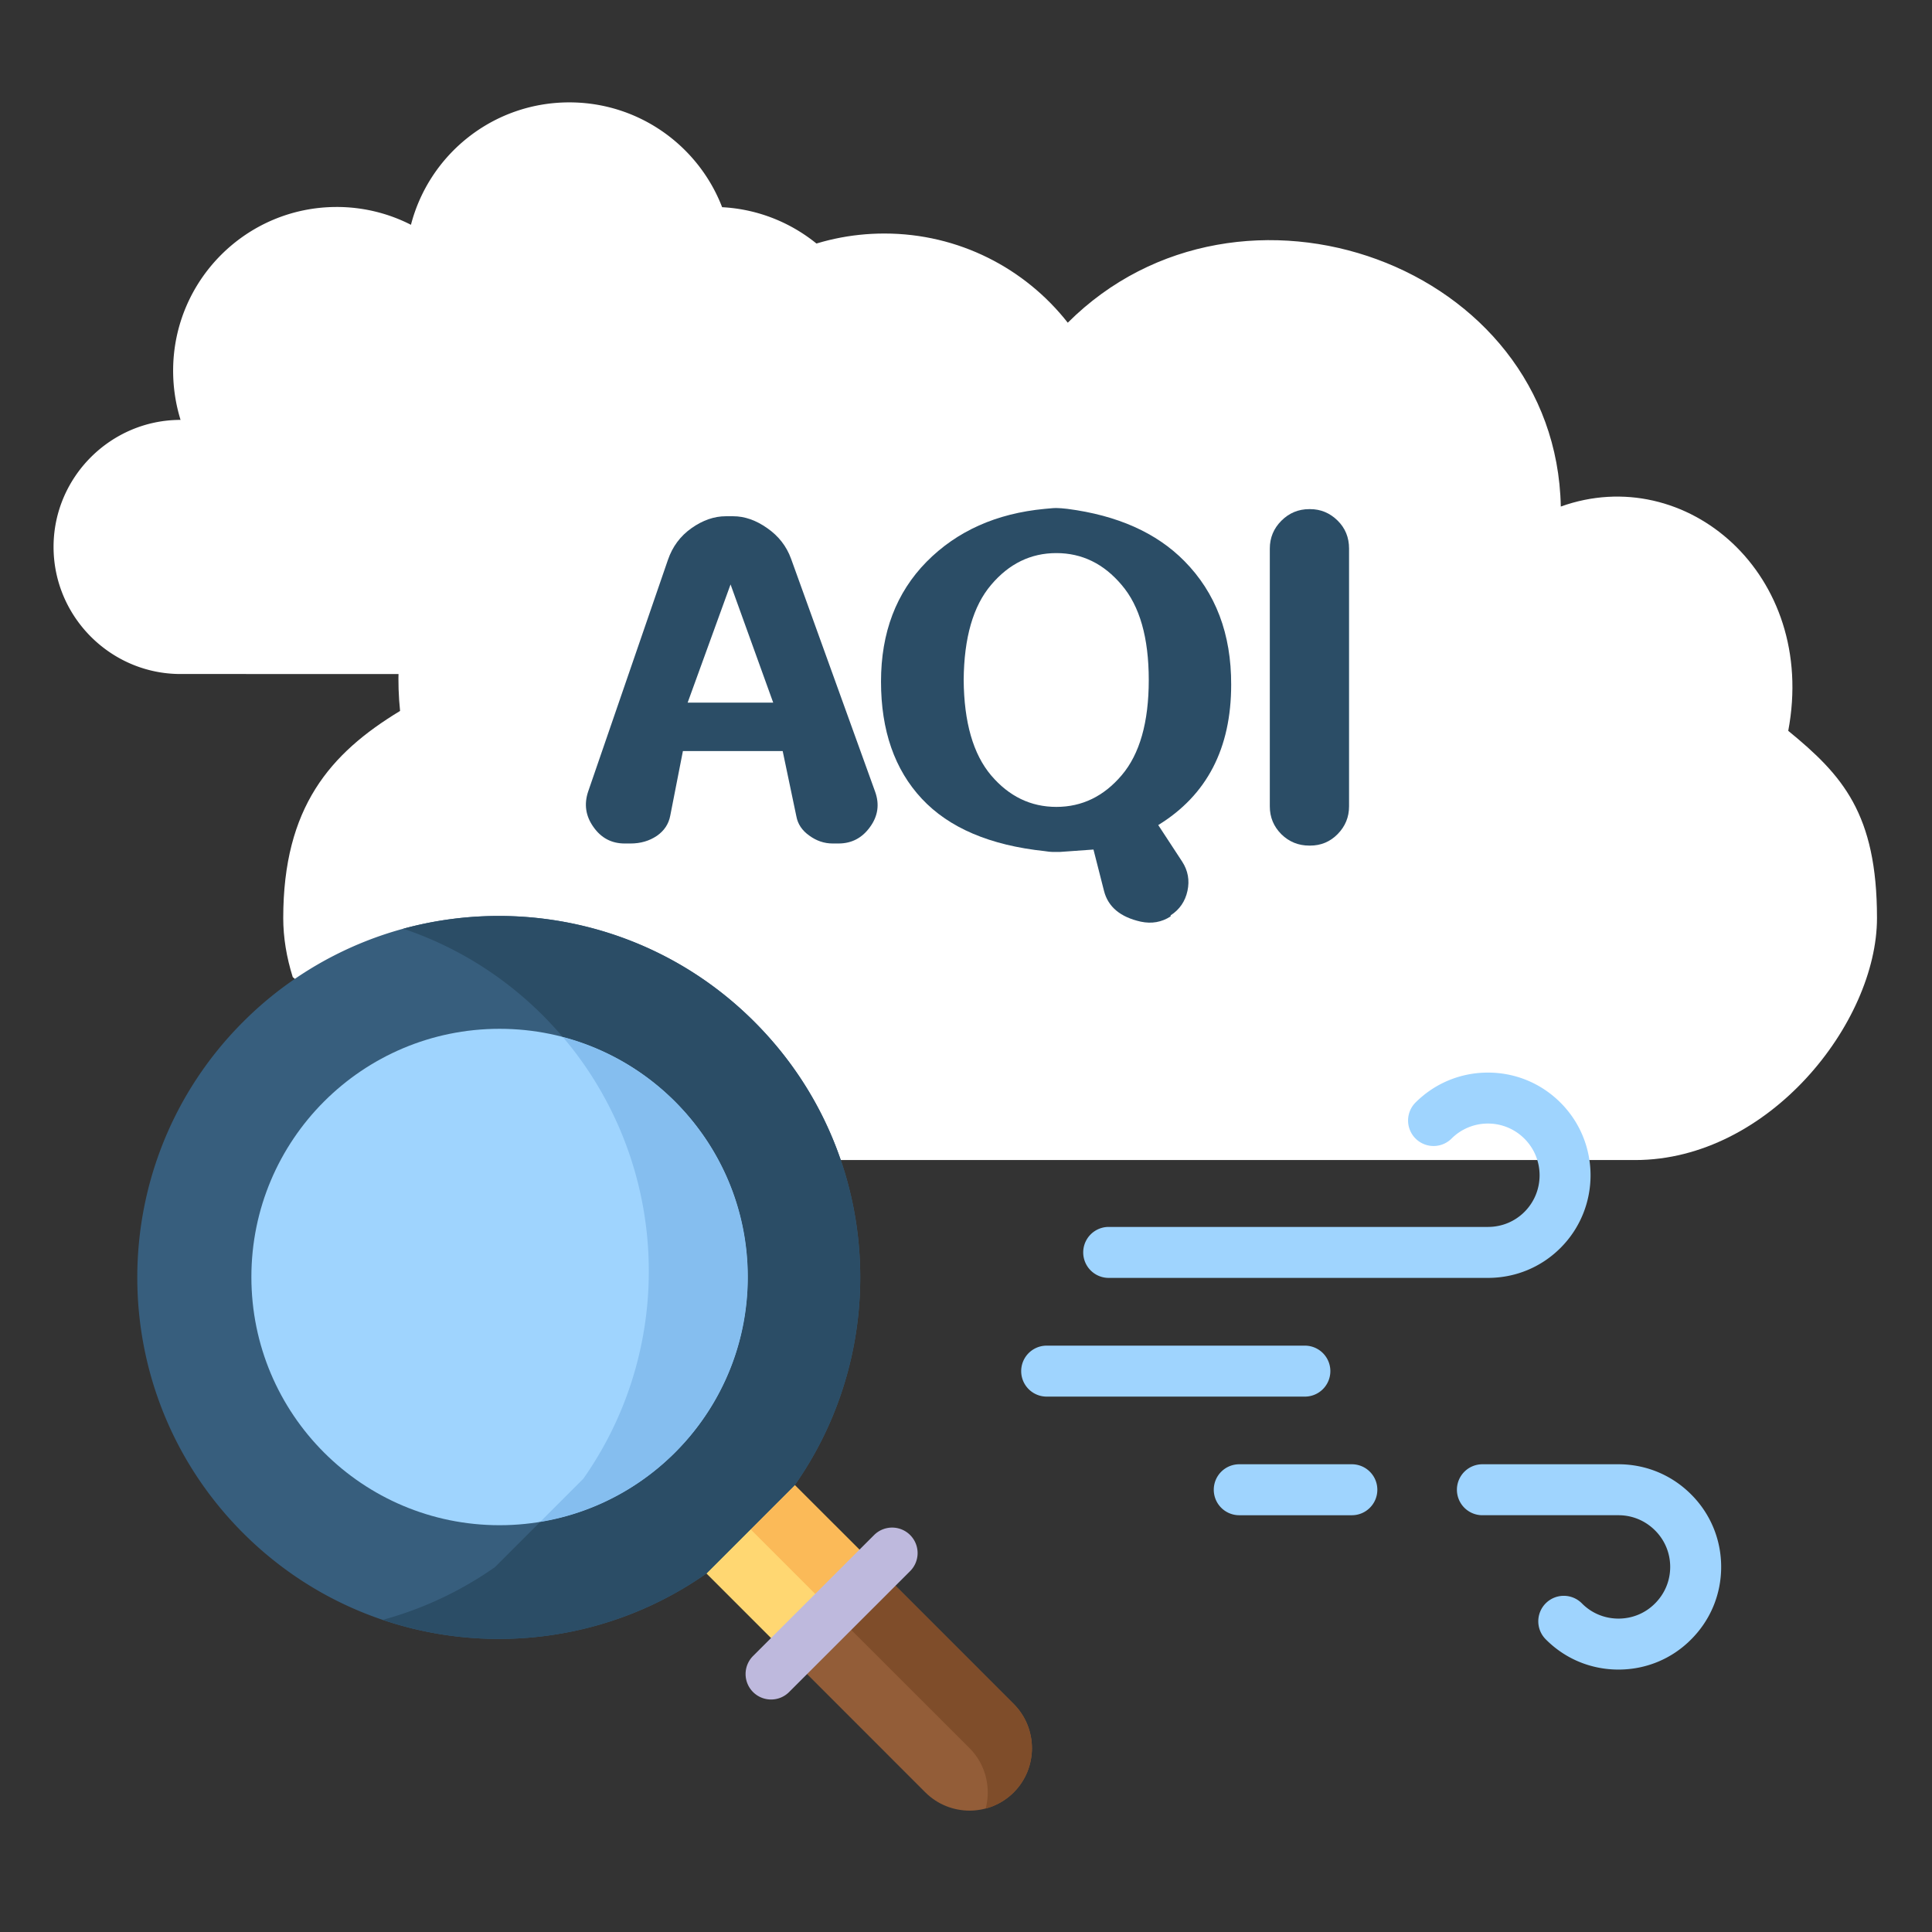 <?xml version="1.0" encoding="UTF-8" standalone="no"?>
<svg
   version="1.1"
   width="512"
   height="512"
   x="0"
   y="0"
   viewBox="0 0 512 512"
   xml:space="preserve"
   class=""
   id="svg48"
   sodipodi:docname="aqi.svg"
   inkscape:version="1.2.2 (732a01da63, 2022-12-09, custom)"
   xmlns:inkscape="http://www.inkscape.org/namespaces/inkscape"
   xmlns:sodipodi="http://sodipodi.sourceforge.net/DTD/sodipodi-0.dtd"
   xmlns="http://www.w3.org/2000/svg"
   xmlns:svg="http://www.w3.org/2000/svg"><rect x="0" y="0" width="512" height="512" fill="#333333" stroke="none"/><defs
   id="defs52">
    
    
    
    
    
    
    
    
    
    
    
    
    
    
  </defs><sodipodi:namedview
   id="namedview50"
   pagecolor="#505050"
   bordercolor="#eeeeee"
   borderopacity="1"
   inkscape:showpageshadow="0"
   inkscape:pageopacity="0"
   inkscape:pagecheckerboard="0"
   inkscape:deskcolor="#505050"
   showgrid="false"
   inkscape:zoom="1.6503906"
   inkscape:cx="213.88876"
   inkscape:cy="204.19408"
   inkscape:window-width="1846"
   inkscape:window-height="1011"
   inkscape:window-x="74"
   inkscape:window-y="32"
   inkscape:window-maximized="1"
   inkscape:current-layer="svg48"
   showguides="true"
   inkscape:lockguides="false" />
  
<g
   id="g40596"
   transform="matrix(1.063,0,0,1.063,-23.868,-16.073)"><g
     id="g36167"
     transform="matrix(1.126,0,0,1.126,-33.247,-22.238)"><path
       fill="#eff6ff"
       fill-rule="evenodd"
       d="m 225.72,290.021 h 185.775 c 29.595,0 53.552,-30.419 53.552,-53.578 0,-23.134 -7.647,-31.629 -19.649,-41.454 6.533,-34.654 -22.699,-59.604 -50.358,-49.658 -1.065,-53.602 -71.024,-78.77 -109.161,-40.703 -9.438,-12.027 -24.126,-19.746 -40.606,-19.746 -7.526,0 -14.641,1.597 -21.077,4.477 -15.294,6.848 -26.643,20.885 -29.74,37.824 -27.175,-0.775 -50.575,17.4 -55.73,44.866 -1.065,5.808 -1.355,12.003 -0.678,18.537 -15.511,9.389 -25.869,21.344 -25.869,45.859 0,4.283 0.726,8.688 2.105,13.068 23.496,20.158 58.295,62.604 111.435,40.51 z"
       clip-rule="evenodd"
       class=""
       id="path26"
       style="fill:#ffffff;fill-opacity:1;stroke-width:0.822" /><path
       fill="#eff6ff"
       fill-rule="evenodd"
       d="m 154.71,182.41 c 46.632,19.868 125.64,-36.299 85.471,-82.69 -5.565,-11.689 -17.205,-19.941 -30.83,-20.667 -5.228,-13.577 -18.416,-23.208 -33.83,-23.208 -16.867,0 -31.023,11.494 -35.064,27.104 a 36.093,36.093 0 0 0 -16.431,-3.945 c -20.013,0 -36.226,16.238 -36.226,36.251 0,3.799 0.581,7.454 1.645,10.89 -15.463,-8.2e-4 -28.119,12.656 -28.119,28.119 0,15.488 12.656,28.144 28.119,28.144 z"
       clip-rule="evenodd"
       class=""
       id="path28"
       style="fill:#ffffff;fill-opacity:1;stroke-width:0.822" /></g><path
     fill="#d9eeff"
     d="m 393.403,333.705 h -94.546 a 6.353,6.353 0 1 1 0,-12.707 h 94.546 c 3.452,0 6.687,-1.333 9.106,-3.753 5.029,-5.029 5.029,-13.21 0,-18.238 a 12.795,12.795 0 0 0 -9.106,-3.779 12.795,12.795 0 0 0 -9.106,3.778 6.354,6.354 0 0 1 -8.986,-8.985 c 4.835,-4.836 11.261,-7.5 18.093,-7.5 6.831,0 13.257,2.663 18.093,7.5 9.983,9.984 9.983,26.226 0,36.21 -4.821,4.82 -11.246,7.474 -18.093,7.474 z m -45.64,29.596 h -64.369 a 6.353,6.353 0 1 1 0,-12.707 h 64.369 a 6.353,6.353 0 1 1 0,12.707 z m 78.187,68.05 c -6.861,0 -13.292,-2.668 -18.107,-7.514 a 6.354,6.354 0 1 1 9.014,-8.957 c 2.412,2.427 5.64,3.763 9.092,3.763 3.452,0 6.681,-1.337 9.092,-3.763 2.457,-2.449 3.798,-5.681 3.798,-9.123 0,-3.441 -1.341,-6.673 -3.777,-9.1 -2.443,-2.443 -5.676,-3.784 -9.114,-3.784 H 392.022 a 6.352,6.352 0 0 1 -6.353,-6.353 6.352,6.352 0 0 1 6.353,-6.353 h 33.927 c 6.832,0 13.257,2.663 18.093,7.499 4.837,4.822 7.505,11.25 7.505,18.093 0,6.843 -2.668,13.271 -7.513,18.1 -4.793,4.824 -11.224,7.493 -18.085,7.493 z m -66.474,-38.477 H 331.405 a 6.352,6.352 0 0 1 -6.353,-6.353 6.352,6.352 0 0 1 6.353,-6.353 h 28.071 c 3.51,0 6.353,2.844 6.353,6.353 0,3.509 -2.844,6.353 -6.353,6.353 z"
     class=""
     id="path42"
     style="fill:#9fd4fe;fill-opacity:1;stroke-width:0.822" /><g
     id="g35435"><path
       fill="#ffd772"
       fill-rule="evenodd"
       d="m 219.162,427.983 19.505,-2.517 2.541,-19.505 -20.617,-20.593 -19.432,1.815 -2.589,20.206 z"
       clip-rule="evenodd"
       id="path18"
       style="stroke-width:0.822" /><g
       id="g35423"><path
         fill="#935d38"
         fill-rule="evenodd"
         d="m 241.208,405.961 -22.045,22.022 33.975,33.976 c 6.074,6.074 15.971,6.074 22.045,0 6.05,-6.05 6.05,-15.947 0,-22.022 z"
         clip-rule="evenodd"
         id="path20"
         style="stroke-width:0.822" /><path
         fill="#fbba58"
         fill-rule="evenodd"
         d="m 209.58,396.379 20.593,20.593 11.035,-11.011 -20.617,-20.593 z"
         clip-rule="evenodd"
         id="path22"
         style="stroke-width:0.822" /><path
         fill="#7f4d2a"
         fill-rule="evenodd"
         d="m 241.208,405.961 -11.035,11.011 34,33.976 c 4.041,4.066 5.372,9.849 4.017,15.052 a 15.465,15.465 0 0 0 6.994,-4.042 c 6.05,-6.05 6.05,-15.947 0,-22.022 z"
         clip-rule="evenodd"
         id="path24"
         style="stroke-width:0.822" /><path
         fill="#375e7d"
         fill-rule="evenodd"
         d="m 220.591,385.368 c 19.891,-28.313 21.61,-65.533 5.13,-95.346 -3.993,-7.236 -9.074,-14.035 -15.197,-20.158 -26.014,-26.014 -64.006,-32.79 -96.239,-20.352 a 90.038,90.038 0 0 0 -31.216,20.352 c -35.186,35.186 -35.186,92.273 0,127.459 31.434,31.435 80.34,34.774 115.501,10.067 z"
         clip-rule="evenodd"
         id="path30"
         style="stroke-width:0.822" /><path
         fill="#9fd4fe"
         fill-rule="evenodd"
         d="m 208.878,333.484 c 0,-34.17 -27.707,-61.878 -61.877,-61.878 -34.193,0 -61.877,27.708 -61.877,61.878 0,34.194 27.684,61.878 61.877,61.878 34.168,0 61.877,-27.684 61.877,-61.878 z"
         clip-rule="evenodd"
         id="path32"
         style="stroke-width:0.822" /><path
         fill="#2b4d66"
         fill-rule="evenodd"
         d="m 196.391,296.241 c 7.841,10.357 12.487,23.256 12.487,37.243 0,30.734 -22.408,56.24 -51.761,61.055 l -11.277,11.277 a 89.604,89.604 0 0 1 -27.974,13.141 c 26.74,9.05 56.868,5.179 80.704,-11.568 l 22.021,-22.022 c 19.891,-28.313 21.61,-65.533 5.13,-95.346 -3.993,-7.236 -9.074,-14.035 -15.197,-20.158 -23.69,-23.716 -57.327,-31.435 -87.527,-23.208 12.729,4.283 24.683,11.494 34.822,21.635 a 102.595,102.595 0 0 1 4.936,5.348 c 13.598,3.581 25.383,11.664 33.635,22.602 z"
         clip-rule="evenodd"
         class=""
         id="path36"
         style="stroke-width:0.822" /><path
         fill="#85beef"
         fill-rule="evenodd"
         d="m 208.878,333.484 c 0,-13.988 -4.646,-26.886 -12.487,-37.243 -8.252,-10.939 -20.037,-19.021 -33.636,-22.602 a 88.908,88.908 0 0 1 10.236,14.81 85.847,85.847 0 0 1 2.299,4.453 c 13.987,29.015 11.518,63.983 -7.429,90.894 l -10.744,10.744 c 29.353,-4.816 51.761,-30.323 51.761,-61.056 z"
         clip-rule="evenodd"
         id="path38"
         style="stroke-width:0.822" /><path
         fill="#beb9dd"
         d="m 214.686,438.814 a 6.354,6.354 0 0 1 -4.492,-10.849 l 30.176,-30.153 a 6.354,6.354 0 0 1 8.983,8.99 l -30.176,30.153 a 6.338,6.338 0 0 1 -4.492,1.859 z"
         id="path44"
         style="stroke-width:0.822">

    </path></g></g><g
     id="g39827"
     transform="matrix(0.787,0,0,0.787,56.165,41.212)"><path
       d="m 174.994,189.427 h 27.105 l -13.511,-37.447 z m 32.777,-45.537 q 0,0 26.605,73.726 2.168,6.005 -1.585,11.176 -3.753,5.254 -10.008,5.254 h -1.835 q -4.003,0 -7.423,-2.502 -3.419,-2.419 -4.087,-6.088 l -4.337,-20.683 h -31.609 l -4.003,20.433 q -0.751,4.003 -4.253,6.422 -3.586,2.419 -8.34,2.419 h -1.835 q -6.255,0 -9.925,-5.254 -3.67,-5.171 -1.668,-11.176 l 25.27,-73.393 q 2.168,-6.338 7.506,-10.091 5.338,-3.753 10.842,-3.753 h 2.335 q 5.421,0 10.759,3.753 5.421,3.753 7.589,9.758 z"
       id="path34410"
       style="font-size:145.643px;line-height:1.25;font-family:Dyuthi;-inkscape-font-specification:Dyuthi;fill:#2b4d66;stroke-width:1.314" /><path
       d="m 262.436,182.254 q 0.167,20.1 8.674,30.191 8.507,10.008 20.683,10.008 12.177,0 20.683,-10.008 8.59,-10.091 8.59,-30.191 0,-20.1 -8.59,-30.108 -8.507,-10.092 -20.683,-10.092 -12.177,0 -20.683,10.092 -8.507,10.008 -8.674,30.108 z m 30.608,54.461 h -2.585 q -0.751,0 -2.335,-0.25 -26.021,-2.752 -38.948,-16.597 -12.927,-13.845 -12.927,-37.113 0,-23.269 14.428,-37.947 14.428,-14.595 37.447,-16.764 3.169,-0.334 4.087,-0.25 0.834,0 3.086,0.25 23.769,3.086 37.03,16.513 14.929,15.096 14.845,39.198 0,30.274 -23.102,44.453 l 7.589,11.593 q 2.752,4.253 1.668,9.257 -1.084,5.004 -5.338,7.756 v 0.334 q -4.253,2.752 -9.424,1.668 -9.758,-2.168 -11.676,-9.758 l -3.336,-13.094 z"
       id="path34412"
       style="font-size:145.643px;line-height:1.25;font-family:Dyuthi;-inkscape-font-specification:Dyuthi;fill:#2b4d66;stroke-width:1.314" /><path
       d="m 384.516,222.287 q 0,5.087 -3.586,8.757 -3.586,3.67 -8.757,3.67 h -0.25 q -5.171,0 -8.84,-3.586 -3.67,-3.67 -3.67,-8.841 v -81.649 q 0,-5.171 3.67,-8.84 3.67,-3.67 8.84,-3.67 h 0.25 q 5.004,0 8.674,3.586 3.67,3.586 3.67,8.924 z"
       id="path34414"
       style="font-size:145.643px;line-height:1.25;font-family:Dyuthi;-inkscape-font-specification:Dyuthi;fill:#2b4d66;stroke-width:1.314" /></g></g></svg>

